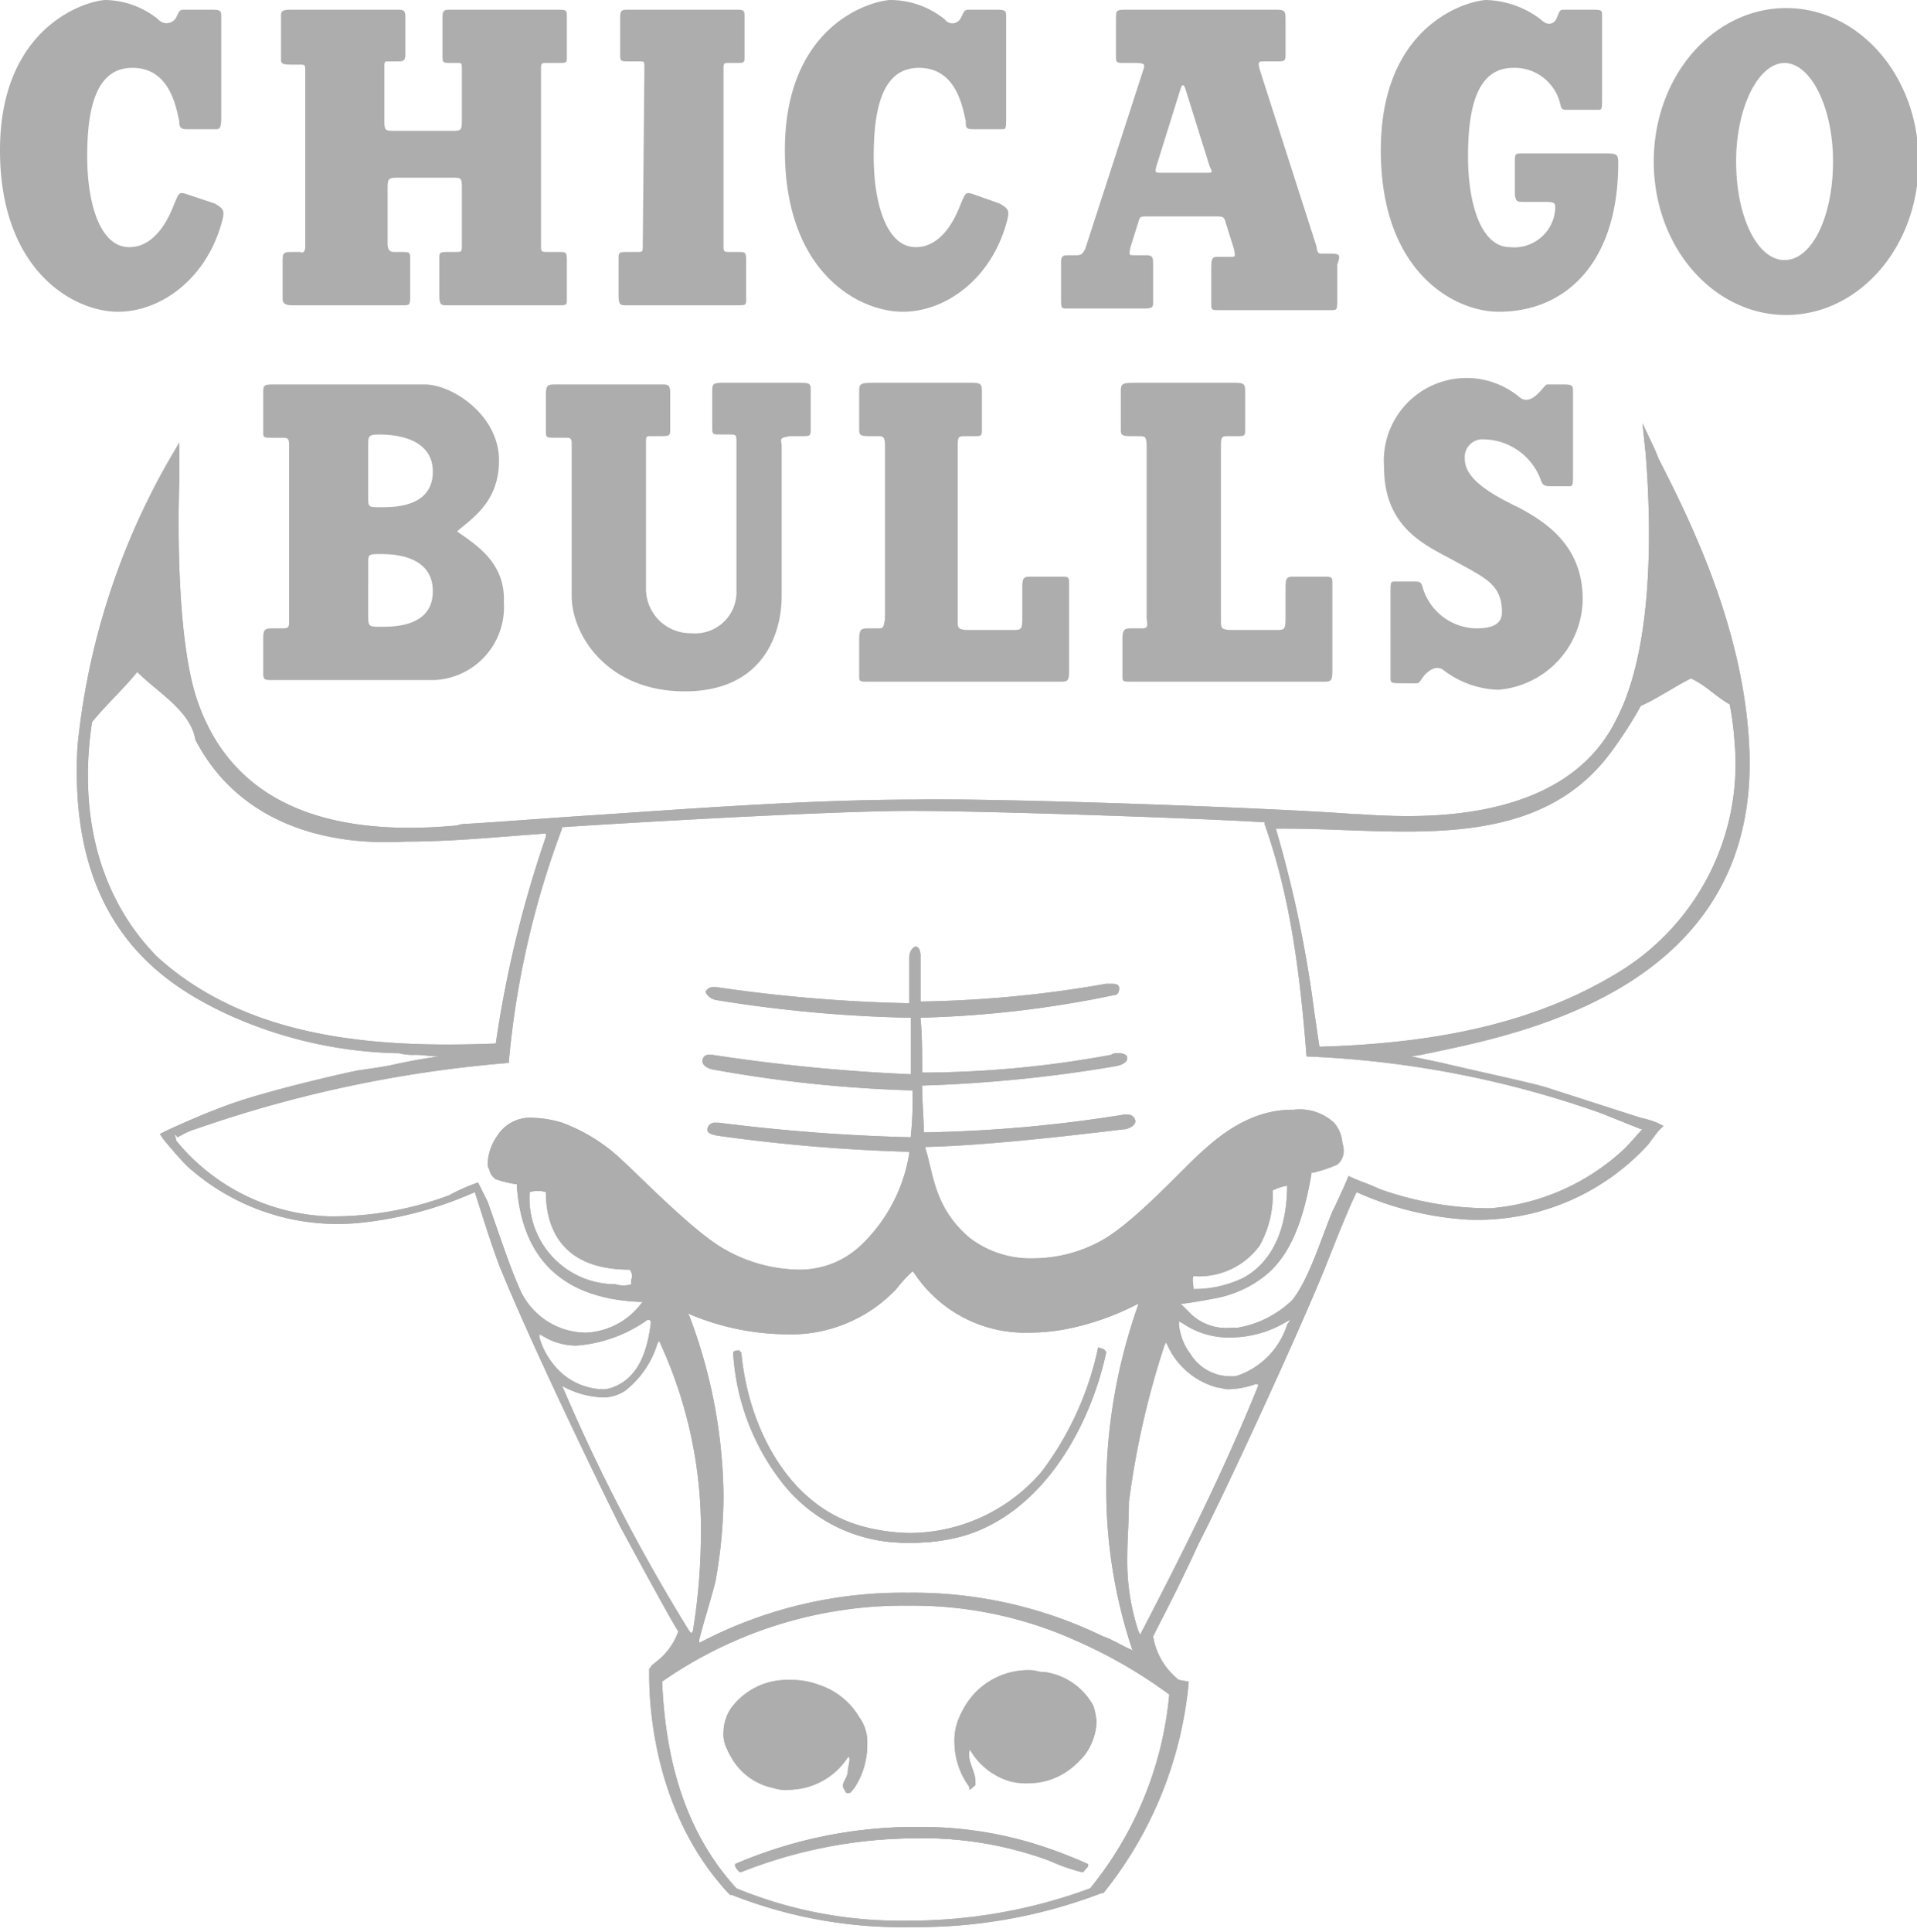 <svg xmlns="http://www.w3.org/2000/svg" xmlns:xlink="http://www.w3.org/1999/xlink" viewBox="0 0 118.7 119.6"><defs><clipPath id="a"><rect width="118.7" height="119.6" fill="none"/></clipPath></defs><g clip-path="url(#a)"><path d="M68,83.4a19.32,19.32,0,0,1-3.5,7.7,10.78,10.78,0,0,1-8.2,3.8,11.85,11.85,0,0,1-3.2-.5c-4.5-1.4-6.8-6.3-7.3-10.8-.2,0-.3,0-.4.1a14.39,14.39,0,0,0,3.2,8.2,9.66,9.66,0,0,0,7.7,3.5,11.24,11.24,0,0,0,3.2-.4c4.9-1.4,7.9-6.7,8.9-11.4,0-.1-.2-.1-.4-.2Zm0,0a19.32,19.32,0,0,1-3.5,7.7,10.78,10.78,0,0,1-8.2,3.8,11.85,11.85,0,0,1-3.2-.5c-4.5-1.4-6.8-6.3-7.3-10.8-.2,0-.3,0-.4.1a14.39,14.39,0,0,0,3.2,8.2,9.66,9.66,0,0,0,7.7,3.5,11.24,11.24,0,0,0,3.2-.4c4.9-1.4,7.9-6.7,8.9-11.4,0-.1-.2-.1-.4-.2Zm0,0a19.32,19.32,0,0,1-3.5,7.7,10.78,10.78,0,0,1-8.2,3.8,11.85,11.85,0,0,1-3.2-.5c-4.5-1.4-6.8-6.3-7.3-10.8-.2,0-.3,0-.4.1a14.39,14.39,0,0,0,3.2,8.2,9.66,9.66,0,0,0,7.7,3.5,11.24,11.24,0,0,0,3.2-.4c4.9-1.4,7.9-6.7,8.9-11.4,0-.1-.2-.1-.4-.2Zm0,0a19.32,19.32,0,0,1-3.5,7.7,10.78,10.78,0,0,1-8.2,3.8,11.85,11.85,0,0,1-3.2-.5c-4.5-1.4-6.8-6.3-7.3-10.8-.2,0-.3,0-.4.1a14.39,14.39,0,0,0,3.2,8.2,9.66,9.66,0,0,0,7.7,3.5,11.24,11.24,0,0,0,3.2-.4c4.9-1.4,7.9-6.7,8.9-11.4,0-.1-.2-.1-.4-.2Zm0,0a19.32,19.32,0,0,1-3.5,7.7,10.78,10.78,0,0,1-8.2,3.8,11.85,11.85,0,0,1-3.2-.5c-4.5-1.4-6.8-6.3-7.3-10.8-.2,0-.3,0-.4.1a14.39,14.39,0,0,0,3.2,8.2,9.66,9.66,0,0,0,7.7,3.5,11.24,11.24,0,0,0,3.2-.4c4.9-1.4,7.9-6.7,8.9-11.4,0-.1-.2-.1-.4-.2Zm0,0a19.32,19.32,0,0,1-3.5,7.7,10.78,10.78,0,0,1-8.2,3.8,11.85,11.85,0,0,1-3.2-.5c-4.5-1.4-6.8-6.3-7.3-10.8-.2,0-.3,0-.4.1a14.39,14.39,0,0,0,3.2,8.2,9.66,9.66,0,0,0,7.7,3.5,11.24,11.24,0,0,0,3.2-.4c4.9-1.4,7.9-6.7,8.9-11.4,0-.1-.2-.1-.4-.2ZM53.1,106.3a4.52,4.52,0,0,0-2.5-2,4.67,4.67,0,0,0-1.7-.3,4.31,4.31,0,0,0-3.6,1.7,2.69,2.69,0,0,0-.5,1.5,2,2,0,0,0,.1.8,4,4,0,0,0,2.9,2.5c.3,0,.6.1.8.1a4.39,4.39,0,0,0,3.7-2l.1-.1.1.1c0,.1.1.2.1.3,0,.3-.1.5-.1.7,0,.4-.3.7-.3.9a.37.37,0,0,0,.1.3h.1q.15,0,.3-.3a5,5,0,0,0,.8-2.6A2.12,2.12,0,0,0,53.1,106.3Zm3.7,6.8a28.18,28.18,0,0,0-11.3,2.3,1.38,1.38,0,0,0,.3.4,29.79,29.79,0,0,1,10.9-2.1,22.62,22.62,0,0,1,8.3,1.4,11.76,11.76,0,0,0,2,.7c.2-.2.2-.3.3-.4A23.82,23.82,0,0,0,56.8,113.1Zm10.8-7.4a4.06,4.06,0,0,0-3.1-2.1c-.2,0-.4-.1-.6-.1a4.55,4.55,0,0,0-4.3,2.5,3.29,3.29,0,0,0-.4,1.7,4.85,4.85,0,0,0,.9,2.7.1.1,0,0,0,.1.1c.1,0,.1,0,.2-.1v-.1c0-.6-.4-1.1-.4-1.7a1.09,1.09,0,0,1,.1-.5l.1-.2.1.2a5.25,5.25,0,0,0,2.5,1.9,4.48,4.48,0,0,0,1.1.1,4.22,4.22,0,0,0,3.3-1.6,3.72,3.72,0,0,0,.7-2A6.89,6.89,0,0,1,67.6,105.7ZM68,83.4a19.32,19.32,0,0,1-3.5,7.7,10.78,10.78,0,0,1-8.2,3.8,11.85,11.85,0,0,1-3.2-.5c-4.5-1.4-6.8-6.3-7.3-10.8-.2,0-.3,0-.4.1a14.39,14.39,0,0,0,3.2,8.2,9.66,9.66,0,0,0,7.7,3.5,11.24,11.24,0,0,0,3.2-.4c4.9-1.4,7.9-6.7,8.9-11.4,0-.1-.2-.1-.4-.2Zm-7.9,27.2a.31.31,0,0,0,.2-.1v-.1c0-.6-.4-1.1-.4-1.7a1.09,1.09,0,0,1,.1-.5l.1-.2.1.2a5.25,5.25,0,0,0,2.5,1.9,4.48,4.48,0,0,0,1.1.1,4.22,4.22,0,0,0,3.3-1.6,3.72,3.72,0,0,0,.7-2,4.4,4.4,0,0,0-.2-1,4.06,4.06,0,0,0-3.1-2.1c-.2,0-.4-.1-.6-.1a4.55,4.55,0,0,0-4.3,2.5,3.29,3.29,0,0,0-.4,1.7,4.85,4.85,0,0,0,.9,2.7C60,110.6,60.1,110.6,60.1,110.6Zm-14.6,4.8a1.38,1.38,0,0,0,.3.4,29.79,29.79,0,0,1,10.9-2.1,22.62,22.62,0,0,1,8.3,1.4,11.76,11.76,0,0,0,2,.7c.2-.2.2-.3.3-.4a24.58,24.58,0,0,0-10.6-2.3A30.29,30.29,0,0,0,45.5,115.4Zm2.5-4.8c.3,0,.6.1.8.1a4.39,4.39,0,0,0,3.7-2l.1-.1.1.1c0,.1.1.2.1.3,0,.3-.1.5-.1.7,0,.4-.3.7-.3.9a.37.37,0,0,0,.1.3h.1q.15,0,.3-.3a5,5,0,0,0,.8-2.6,2.62,2.62,0,0,0-.5-1.7,4.52,4.52,0,0,0-2.5-2A4.67,4.67,0,0,0,49,104a4.31,4.31,0,0,0-3.6,1.7,2.69,2.69,0,0,0-.5,1.5,2,2,0,0,0,.1.8,4.13,4.13,0,0,0,3,2.6ZM68,83.4a19.32,19.32,0,0,1-3.5,7.7,10.78,10.78,0,0,1-8.2,3.8,11.85,11.85,0,0,1-3.2-.5c-4.5-1.4-6.8-6.3-7.3-10.8-.2,0-.3,0-.4.1a14.39,14.39,0,0,0,3.2,8.2,9.66,9.66,0,0,0,7.7,3.5,11.24,11.24,0,0,0,3.2-.4c4.9-1.4,7.9-6.7,8.9-11.4,0-.1-.2-.1-.4-.2ZM108.3,46c-.4-7.2-3.6-13.7-5.6-17.6l-.2-.5-.8-1.7.2,1.9c.2,2.6.8,11.4-1.8,16.4-3.3,6.8-12.9,6.1-16,5.9h-.2c-5.2-.4-22.1-1-27.2-.9-6.8,0-14.4.6-20.5,1-3,.2-5.5.4-7.3.5a1.76,1.76,0,0,0-.6.1c-8.5.8-13.9-1.7-16-7.5C11,40.1,11,33.1,11.1,29.8V27.4l-.7,1.2A44.38,44.38,0,0,0,4.8,46.2c-.6,10.8,5,14.6,9.3,16.6a26.77,26.77,0,0,0,10.5,2.4h.1a3.4,3.4,0,0,0,1,.1c.5,0,1,.1,1.5.1-.8.1-1.9.3-2.8.5s-1.9.3-2.4.4c-1,.2-5.3,1.2-7.6,2-2,.7-4.1,1.7-4.1,1.7l-.4.2.2.3s.8,1,1.5,1.7a13.88,13.88,0,0,0,10.7,3.5,23.28,23.28,0,0,0,7.1-1.9c.3.9.9,2.9,1.5,4.5,1.8,4.5,6,13.2,7.5,16.2,1.3,2.4,2.5,4.6,3.3,6l.3.5a4.11,4.11,0,0,1-1.4,1.9c-.1.1-.3.2-.3.3l-.1.1v.1c0,.8-.2,8.3,4.9,13.8l.1.1h.1a28.67,28.67,0,0,0,11.2,2,31.86,31.86,0,0,0,11.7-2.1h.1l.1-.1a24.36,24.36,0,0,0,5.2-12.9v-.1L73,104a4.31,4.31,0,0,1-1.6-2.7c.4-.8,1.3-2.5,2-4,.4-.8.7-1.5.9-1.9C75.8,92.5,80.2,83,82,78.6c1.1-2.8,1.7-4.2,2-4.8a19.7,19.7,0,0,0,6.8,1.7,14.28,14.28,0,0,0,11.3-4.7c.2-.3.6-.8.6-.8l.3-.3-.4-.2a6.18,6.18,0,0,0-1-.3l-2.8-.9L96,67.4c-.8-.3-4.2-1-6.7-1.6l-1.9-.4.6-.1c5.7-1.2,21.2-3.9,20.3-19.3ZM9.7,59.2c-3.8-3.9-4.8-9.2-4-14.5.9-1.1,1.9-2,2.8-3.1,1.3,1.3,3.3,2.4,3.6,4.2,2.6,5,7.8,6.6,13,6.3,3,0,5.8-.3,8.7-.5v.2a70.27,70.27,0,0,0-3.1,12.8C23.2,64.9,15.3,64.3,9.7,59.2ZM33.4,82.8v-.2l.2.1a3.94,3.94,0,0,0,2.1.6,8.71,8.71,0,0,0,4.4-1.6h.1l.1.1h0v.1c-.2,1.6-.7,3.4-2.4,4a1.7,1.7,0,0,1-.7.1,4,4,0,0,1-2.9-1.5A4.69,4.69,0,0,1,33.4,82.8ZM34.9,86l-.1-.2.2.1a5.55,5.55,0,0,0,2.2.6,2.41,2.41,0,0,0,1.5-.4,5.87,5.87,0,0,0,2-2.9l.1-.2.1.2a27.59,27.59,0,0,1,2.5,11.9,38.08,38.08,0,0,1-.5,5.9h0l-.1.1-.1-.1a112.49,112.49,0,0,1-7.8-15Zm33.6,6.3v.1a31.3,31.3,0,0,0,1.6,9.7l.1.1-.2-.1c-.5-.2-1.1-.6-1.7-.8a26.88,26.88,0,0,0-12.1-2.7,27,27,0,0,0-12.7,3l-.2.1v-.2c.3-1.2.7-2.4,1-3.6a30.52,30.52,0,0,0,.5-5.2,32.28,32.28,0,0,0-2.1-11.2l-.1-.2.2.1a15.8,15.8,0,0,0,5.8,1.2,9,9,0,0,0,6.9-2.8,8.12,8.12,0,0,1,.9-1l.1-.1.1.1a8.23,8.23,0,0,0,7.1,3.7,12.41,12.41,0,0,0,2.7-.3,16.42,16.42,0,0,0,3.9-1.4l.2-.1-.1.3a34.35,34.35,0,0,0-1.9,10.7Zm3.9,12.6h0a22.16,22.16,0,0,1-4.9,12h0a32.35,32.35,0,0,1-11.3,2,26.68,26.68,0,0,1-10.6-2h0c-3.2-3.5-4.4-8-4.6-12.8h0a26.15,26.15,0,0,1,15.3-4.7,24.59,24.59,0,0,1,10.4,2.2A30,30,0,0,1,72.4,104.9Zm5.5-19.1C75.8,91,73.3,96,70.7,101l-.1.2-.1-.2a13.67,13.67,0,0,1-.7-4.5c0-1.2.1-2.3.1-3.5a52.51,52.51,0,0,1,2.2-9.7l.1-.2.1.2a4.71,4.71,0,0,0,3.1,2.6c.2,0,.4.1.6.1a5.08,5.08,0,0,0,1.7-.3h.2v.1ZM79.7,82a4.88,4.88,0,0,1-3.2,3.2h-.4a2.91,2.91,0,0,1-2.4-1.4A3.59,3.59,0,0,1,73,82v-.2l.2.1a5.07,5.07,0,0,0,3,.9,6.82,6.82,0,0,0,3.5-1l.2-.1-.2.3ZM99.1,68.9l2.5,1h.1l-.1.1s-.7.8-1,1.1a13.8,13.8,0,0,1-8.3,3.7H92a20.54,20.54,0,0,1-6.6-1.2c-.6-.3-1.3-.5-1.9-.8-.2.5-.7,1.6-1,2.2-.7,1.7-1.5,4.3-2.5,5.5a6.44,6.44,0,0,1-3.4,1.7h-.4a3.2,3.2,0,0,1-2.4-.8l-.6-.6-.1-.1h.2s.8-.1,1.8-.3A7,7,0,0,0,78.3,79c1.8-1.4,2.5-4,2.9-6.3v-.1h.1a8.8,8.8,0,0,0,1.5-.5,1.09,1.09,0,0,0,.4-.9c0-.2-.1-.5-.1-.6a2.11,2.11,0,0,0-.5-1.1,3.14,3.14,0,0,0-2.5-.8H80c-2.8,0-4.8,1.9-5.7,2.7-1.1,1-4.1,4.3-6.1,5.4A8.77,8.77,0,0,1,64,77.9a6.2,6.2,0,0,1-4-1.3c-2.2-1.9-2.2-4-2.7-5.5V71h.1c4.4-.1,11.3-1,12.3-1.1.4-.1.6-.3.6-.5a.46.46,0,0,0-.5-.4h-.2a86.64,86.64,0,0,1-12.3,1.1h-.1V70c0-.7-.1-1.8-.1-2.7v-.1h.1A87.2,87.2,0,0,0,69.1,66c.5-.1.7-.3.7-.5s-.2-.3-.6-.3a.6.6,0,0,0-.4.1,65.07,65.07,0,0,1-11.6,1.1h-.1v-.1c0-1,0-2.3-.1-3.2V63h.1A66.22,66.22,0,0,0,69,61.6c.2,0,.3-.2.3-.4s-.1-.3-.5-.3h-.3A71.84,71.84,0,0,1,57.1,62H57V59.2c0-.5-.2-.6-.3-.6s-.4.2-.4.7v2.8H56a94.78,94.78,0,0,1-11.7-1h-.1c-.3,0-.5.2-.5.3s.2.4.6.5A84.48,84.48,0,0,0,56.1,63h.3v3.5h-.1a113.88,113.88,0,0,1-12.2-1.2h-.2a.37.37,0,0,0-.4.4c0,.2.2.4.6.5a81.82,81.82,0,0,0,12.3,1.3h.1v.1a20.18,20.18,0,0,1-.1,2.7v.1h-.1a116.2,116.2,0,0,1-11.8-.9h-.2a.46.46,0,0,0-.5.4c0,.2.1.3.6.4a106,106,0,0,0,11.8,1h.1v.1a10,10,0,0,1-3,5.7,5.5,5.5,0,0,1-3.9,1.5,9.54,9.54,0,0,1-4.6-1.3c-1.9-1.1-5.1-4.4-6.2-5.4a10.79,10.79,0,0,0-3.8-2.4,6.72,6.72,0,0,0-1.8-.3,2.39,2.39,0,0,0-2.2,1.1,3.19,3.19,0,0,0-.6,1.7.6.6,0,0,0,.1.4.92.92,0,0,0,.4.6,6.81,6.81,0,0,0,1.2.3H32v.1c.3,4.2,2.5,7,7.7,7.2h.1l-.1.1a4.55,4.55,0,0,1-3.4,1.8h-.1a4.51,4.51,0,0,1-4.1-2.9c-.5-1.1-1.3-3.5-1.9-5.2l-.6-1.2a12.63,12.63,0,0,0-1.8.8,20.58,20.58,0,0,1-7.1,1.3h-.3a12.75,12.75,0,0,1-9.5-4.7v-.1l-.1-.3.2.2h0c.1,0,.1-.1.2-.1a3.92,3.92,0,0,1,.9-.4,77.88,77.88,0,0,1,19.4-4.1,54.83,54.83,0,0,1,3.3-14.5v-.1h.1c3-.2,16.3-1,21.5-1s18.8.5,21.8.7h.1V51c1.3,3.7,2.1,7.8,2.6,14.4a61.84,61.84,0,0,1,18.2,3.5ZM73.9,79A4.64,4.64,0,0,0,78,77.1a6.35,6.35,0,0,0,.8-3.4,3.18,3.18,0,0,1,.9-.3c0,2.3-.7,4.6-2.7,5.7a7,7,0,0,1-3.1.7C73.9,79.5,73.8,79.2,73.9,79Zm-34.8.5a1.62,1.62,0,0,1-1,0,5.31,5.31,0,0,1-5.3-5.7,1.7,1.7,0,0,1,1,0c0,2,.8,4.8,5.2,4.8C39.3,79.1,39,79.1,39.1,79.5ZM81.7,64.8c-.1-.6-.2-1.4-.3-2A73.35,73.35,0,0,0,79,51.3c7.2-.1,16,1.8,20.8-4.8a26.75,26.75,0,0,0,1.8-2.8c1.1-.5,2.1-1.2,3.1-1.7.9.4,1.5,1.1,2.4,1.6a18.1,18.1,0,0,1,.3,2.3,15.09,15.09,0,0,1-7.2,14.3c-5.4,3.3-11.7,4.4-18.5,4.6ZM64.5,91.2A10.78,10.78,0,0,1,56.3,95a11.85,11.85,0,0,1-3.2-.5c-4.5-1.4-6.8-6.3-7.3-10.8-.2,0-.3,0-.4.1A14.39,14.39,0,0,0,48.6,92a9.66,9.66,0,0,0,7.7,3.5,11.24,11.24,0,0,0,3.2-.4c4.9-1.4,7.9-6.7,8.9-11.4a.76.76,0,0,0-.4-.2,20.65,20.65,0,0,1-3.5,7.7Zm-.6,12.4a4.55,4.55,0,0,0-4.3,2.5,3.29,3.29,0,0,0-.4,1.7,4.85,4.85,0,0,0,.9,2.7.1.1,0,0,0,.1.1c.1,0,.1,0,.2-.1v-.1c0-.6-.4-1.1-.4-1.7a1.09,1.09,0,0,1,.1-.5l.1-.2.1.2a5.25,5.25,0,0,0,2.5,1.9,4.48,4.48,0,0,0,1.1.1,4.22,4.22,0,0,0,3.3-1.6,3.72,3.72,0,0,0,.7-2,4.4,4.4,0,0,0-.2-1,4.06,4.06,0,0,0-3.1-2.1A2,2,0,0,1,63.9,103.6ZM45.5,115.4a1.38,1.38,0,0,0,.3.4,29.79,29.79,0,0,1,10.9-2.1,22.62,22.62,0,0,1,8.3,1.4,11.76,11.76,0,0,0,2,.7c.2-.2.2-.3.3-.4a24.58,24.58,0,0,0-10.6-2.3A30.29,30.29,0,0,0,45.5,115.4Zm2.5-4.8c.3,0,.6.1.8.1a4.39,4.39,0,0,0,3.7-2l.1-.1.1.1c0,.1.1.2.1.3,0,.3-.1.5-.1.7,0,.4-.3.7-.3.9a.37.37,0,0,0,.1.3h.1q.15,0,.3-.3a5,5,0,0,0,.8-2.6,2.62,2.62,0,0,0-.5-1.7,4.52,4.52,0,0,0-2.5-2A4.67,4.67,0,0,0,49,104a4.31,4.31,0,0,0-3.6,1.7,2.69,2.69,0,0,0-.5,1.5,2,2,0,0,0,.1.8,4.13,4.13,0,0,0,3,2.6ZM68,83.4a19.32,19.32,0,0,1-3.5,7.7,10.78,10.78,0,0,1-8.2,3.8,11.85,11.85,0,0,1-3.2-.5c-4.5-1.4-6.8-6.3-7.3-10.8-.2,0-.3,0-.4.1a14.39,14.39,0,0,0,3.2,8.2,9.66,9.66,0,0,0,7.7,3.5,11.24,11.24,0,0,0,3.2-.4c4.9-1.4,7.9-6.7,8.9-11.4,0-.1-.2-.1-.4-.2ZM53.1,106.3a4.52,4.52,0,0,0-2.5-2,4.67,4.67,0,0,0-1.7-.3,4.31,4.31,0,0,0-3.6,1.7,2.69,2.69,0,0,0-.5,1.5,2,2,0,0,0,.1.8,4,4,0,0,0,2.9,2.5c.3,0,.6.1.8.1a4.39,4.39,0,0,0,3.7-2l.1-.1.1.1c0,.1.1.2.1.3,0,.3-.1.5-.1.7,0,.4-.3.7-.3.9a.37.37,0,0,0,.1.3h.1q.15,0,.3-.3a5,5,0,0,0,.8-2.6A2.12,2.12,0,0,0,53.1,106.3Zm3.7,6.8a28.18,28.18,0,0,0-11.3,2.3,1.38,1.38,0,0,0,.3.4,29.79,29.79,0,0,1,10.9-2.1,22.62,22.62,0,0,1,8.3,1.4,11.76,11.76,0,0,0,2,.7c.2-.2.2-.3.3-.4A23.82,23.82,0,0,0,56.8,113.1Zm10.8-7.4a4.06,4.06,0,0,0-3.1-2.1c-.2,0-.4-.1-.6-.1a4.55,4.55,0,0,0-4.3,2.5,3.29,3.29,0,0,0-.4,1.7,4.85,4.85,0,0,0,.9,2.7.1.1,0,0,0,.1.1c.1,0,.1,0,.2-.1v-.1c0-.6-.4-1.1-.4-1.7a1.09,1.09,0,0,1,.1-.5l.1-.2.1.2a5.25,5.25,0,0,0,2.5,1.9,4.48,4.48,0,0,0,1.1.1,4.22,4.22,0,0,0,3.3-1.6,3.72,3.72,0,0,0,.7-2A6.89,6.89,0,0,1,67.6,105.7ZM68,83.4a19.32,19.32,0,0,1-3.5,7.7,10.78,10.78,0,0,1-8.2,3.8,11.85,11.85,0,0,1-3.2-.5c-4.5-1.4-6.8-6.3-7.3-10.8-.2,0-.3,0-.4.1a14.39,14.39,0,0,0,3.2,8.2,9.66,9.66,0,0,0,7.7,3.5,11.24,11.24,0,0,0,3.2-.4c4.9-1.4,7.9-6.7,8.9-11.4,0-.1-.2-.1-.4-.2Zm-.4,22.3a4.06,4.06,0,0,0-3.1-2.1c-.2,0-.4-.1-.6-.1a4.55,4.55,0,0,0-4.3,2.5,3.29,3.29,0,0,0-.4,1.7,4.85,4.85,0,0,0,.9,2.7.1.1,0,0,0,.1.1c.1,0,.1,0,.2-.1v-.1c0-.6-.4-1.1-.4-1.7a1.09,1.09,0,0,1,.1-.5l.1-.2.1.2a5.25,5.25,0,0,0,2.5,1.9,4.48,4.48,0,0,0,1.1.1,4.22,4.22,0,0,0,3.3-1.6,3.72,3.72,0,0,0,.7-2A6.89,6.89,0,0,1,67.6,105.7Zm-10.8,7.5a28.18,28.18,0,0,0-11.3,2.3,1.38,1.38,0,0,0,.3.4,29.79,29.79,0,0,1,10.9-2.1,22.62,22.62,0,0,1,8.3,1.4,11.76,11.76,0,0,0,2,.7c.2-.2.2-.3.3-.4A21.35,21.35,0,0,0,56.8,113.2Zm-3.7-6.9a4.52,4.52,0,0,0-2.5-2,4.67,4.67,0,0,0-1.7-.3,4.31,4.31,0,0,0-3.6,1.7,2.69,2.69,0,0,0-.5,1.5,2,2,0,0,0,.1.8,4,4,0,0,0,2.9,2.5c.3,0,.6.1.8.1a4.39,4.39,0,0,0,3.7-2l.1-.1.1.1c0,.1.1.2.1.3,0,.3-.1.5-.1.7,0,.4-.3.7-.3.9a.37.37,0,0,0,.1.3h.1q.15,0,.3-.3a5,5,0,0,0,.8-2.6,2.12,2.12,0,0,0-.4-1.6ZM68,83.5a19.32,19.32,0,0,1-3.5,7.7A10.78,10.78,0,0,1,56.3,95a11.85,11.85,0,0,1-3.2-.5c-4.5-1.4-6.8-6.3-7.3-10.8-.2,0-.3,0-.4.1A14.39,14.39,0,0,0,48.6,92a9.66,9.66,0,0,0,7.7,3.5,11.24,11.24,0,0,0,3.2-.4c4.9-1.4,7.9-6.7,8.9-11.4,0-.2-.2-.2-.4-.2Zm0,0a19.32,19.32,0,0,1-3.5,7.7A10.78,10.78,0,0,1,56.3,95a11.85,11.85,0,0,1-3.2-.5c-4.5-1.4-6.8-6.3-7.3-10.8-.2,0-.3,0-.4.1A14.39,14.39,0,0,0,48.6,92a9.66,9.66,0,0,0,7.7,3.5,11.24,11.24,0,0,0,3.2-.4c4.9-1.4,7.9-6.7,8.9-11.4,0-.2-.2-.2-.4-.2Zm0,0a19.32,19.32,0,0,1-3.5,7.7A10.78,10.78,0,0,1,56.3,95a11.85,11.85,0,0,1-3.2-.5c-4.5-1.4-6.8-6.3-7.3-10.8-.2,0-.3,0-.4.1A14.39,14.39,0,0,0,48.6,92a9.66,9.66,0,0,0,7.7,3.5,11.24,11.24,0,0,0,3.2-.4c4.9-1.4,7.9-6.7,8.9-11.4,0-.2-.2-.2-.4-.2Zm0,0a19.32,19.32,0,0,1-3.5,7.7A10.78,10.78,0,0,1,56.3,95a11.85,11.85,0,0,1-3.2-.5c-4.5-1.4-6.8-6.3-7.3-10.8-.2,0-.3,0-.4.1A14.39,14.39,0,0,0,48.6,92a9.66,9.66,0,0,0,7.7,3.5,11.24,11.24,0,0,0,3.2-.4c4.9-1.4,7.9-6.7,8.9-11.4,0-.2-.2-.2-.4-.2Z" fill="#adadad"/><path d="M68,83.4a19.32,19.32,0,0,1-3.5,7.7,10.78,10.78,0,0,1-8.2,3.8,11.85,11.85,0,0,1-3.2-.5c-4.5-1.4-6.8-6.3-7.3-10.8-.2,0-.3,0-.4.1a14.39,14.39,0,0,0,3.2,8.2,9.66,9.66,0,0,0,7.7,3.5,11.24,11.24,0,0,0,3.2-.4c4.9-1.4,7.9-6.7,8.9-11.4,0-.1-.2-.1-.4-.2Zm0,0a19.32,19.32,0,0,1-3.5,7.7,10.78,10.78,0,0,1-8.2,3.8,11.85,11.85,0,0,1-3.2-.5c-4.5-1.4-6.8-6.3-7.3-10.8-.2,0-.3,0-.4.1a14.39,14.39,0,0,0,3.2,8.2,9.66,9.66,0,0,0,7.7,3.5,11.24,11.24,0,0,0,3.2-.4c4.9-1.4,7.9-6.7,8.9-11.4,0-.1-.2-.1-.4-.2Zm0,0a19.32,19.32,0,0,1-3.5,7.7,10.78,10.78,0,0,1-8.2,3.8,11.85,11.85,0,0,1-3.2-.5c-4.5-1.4-6.8-6.3-7.3-10.8-.2,0-.3,0-.4.1a14.39,14.39,0,0,0,3.2,8.2,9.66,9.66,0,0,0,7.7,3.5,11.24,11.24,0,0,0,3.2-.4c4.9-1.4,7.9-6.7,8.9-11.4,0-.1-.2-.1-.4-.2Zm0,0a19.32,19.32,0,0,1-3.5,7.7,10.78,10.78,0,0,1-8.2,3.8,11.85,11.85,0,0,1-3.2-.5c-4.5-1.4-6.8-6.3-7.3-10.8-.2,0-.3,0-.4.1a14.39,14.39,0,0,0,3.2,8.2,9.66,9.66,0,0,0,7.7,3.5,11.24,11.24,0,0,0,3.2-.4c4.9-1.4,7.9-6.7,8.9-11.4,0-.1-.2-.1-.4-.2Zm0,0a19.32,19.32,0,0,1-3.5,7.7,10.78,10.78,0,0,1-8.2,3.8,11.85,11.85,0,0,1-3.2-.5c-4.5-1.4-6.8-6.3-7.3-10.8-.2,0-.3,0-.4.1a14.39,14.39,0,0,0,3.2,8.2,9.66,9.66,0,0,0,7.7,3.5,11.24,11.24,0,0,0,3.2-.4c4.9-1.4,7.9-6.7,8.9-11.4,0-.1-.2-.1-.4-.2Zm0,0a19.32,19.32,0,0,1-3.5,7.7,10.78,10.78,0,0,1-8.2,3.8,11.85,11.85,0,0,1-3.2-.5c-4.5-1.4-6.8-6.3-7.3-10.8-.2,0-.3,0-.4.1a14.39,14.39,0,0,0,3.2,8.2,9.66,9.66,0,0,0,7.7,3.5,11.24,11.24,0,0,0,3.2-.4c4.9-1.4,7.9-6.7,8.9-11.4,0-.1-.2-.1-.4-.2ZM53.1,106.3a4.52,4.52,0,0,0-2.5-2,4.67,4.67,0,0,0-1.7-.3,4.31,4.31,0,0,0-3.6,1.7,2.69,2.69,0,0,0-.5,1.5,2,2,0,0,0,.1.8,4,4,0,0,0,2.9,2.5c.3,0,.6.1.8.1a4.39,4.39,0,0,0,3.7-2l.1-.1.1.1c0,.1.1.2.1.3,0,.3-.1.5-.1.7,0,.4-.3.7-.3.9a.37.37,0,0,0,.1.3h.1q.15,0,.3-.3a5,5,0,0,0,.8-2.6A2.12,2.12,0,0,0,53.1,106.3Zm3.7,6.8a28.18,28.18,0,0,0-11.3,2.3,1.38,1.38,0,0,0,.3.4,29.79,29.79,0,0,1,10.9-2.1,22.62,22.62,0,0,1,8.3,1.4,11.76,11.76,0,0,0,2,.7c.2-.2.2-.3.3-.4A23.82,23.82,0,0,0,56.8,113.1Zm10.8-7.4a4.06,4.06,0,0,0-3.1-2.1c-.2,0-.4-.1-.6-.1a4.55,4.55,0,0,0-4.3,2.5,3.29,3.29,0,0,0-.4,1.7,4.85,4.85,0,0,0,.9,2.7.1.1,0,0,0,.1.1c.1,0,.1,0,.2-.1v-.1c0-.6-.4-1.1-.4-1.7a1.09,1.09,0,0,1,.1-.5l.1-.2.1.2a5.25,5.25,0,0,0,2.5,1.9,4.48,4.48,0,0,0,1.1.1,4.22,4.22,0,0,0,3.3-1.6,3.72,3.72,0,0,0,.7-2A6.89,6.89,0,0,1,67.6,105.7ZM68,83.4a19.32,19.32,0,0,1-3.5,7.7,10.78,10.78,0,0,1-8.2,3.8,11.85,11.85,0,0,1-3.2-.5c-4.5-1.4-6.8-6.3-7.3-10.8-.2,0-.3,0-.4.1a14.39,14.39,0,0,0,3.2,8.2,9.66,9.66,0,0,0,7.7,3.5,11.24,11.24,0,0,0,3.2-.4c4.9-1.4,7.9-6.7,8.9-11.4,0-.1-.2-.1-.4-.2Zm-7.9,27.2a.31.31,0,0,0,.2-.1v-.1c0-.6-.4-1.1-.4-1.7a1.09,1.09,0,0,1,.1-.5l.1-.2.1.2a5.25,5.25,0,0,0,2.5,1.9,4.48,4.48,0,0,0,1.1.1,4.22,4.22,0,0,0,3.3-1.6,3.72,3.72,0,0,0,.7-2,4.4,4.4,0,0,0-.2-1,4.06,4.06,0,0,0-3.1-2.1c-.2,0-.4-.1-.6-.1a4.55,4.55,0,0,0-4.3,2.5,3.29,3.29,0,0,0-.4,1.7,4.85,4.85,0,0,0,.9,2.7C60,110.6,60.1,110.6,60.1,110.6Zm-14.6,4.8a1.38,1.38,0,0,0,.3.4,29.79,29.79,0,0,1,10.9-2.1,22.62,22.62,0,0,1,8.3,1.4,11.76,11.76,0,0,0,2,.7c.2-.2.2-.3.3-.4a24.58,24.58,0,0,0-10.6-2.3A30.29,30.29,0,0,0,45.5,115.4Zm2.5-4.8c.3,0,.6.1.8.1a4.39,4.39,0,0,0,3.7-2l.1-.1.1.1c0,.1.1.2.1.3,0,.3-.1.5-.1.7,0,.4-.3.7-.3.9a.37.37,0,0,0,.1.3h.1q.15,0,.3-.3a5,5,0,0,0,.8-2.6,2.62,2.62,0,0,0-.5-1.7,4.52,4.52,0,0,0-2.5-2A4.67,4.67,0,0,0,49,104a4.31,4.31,0,0,0-3.6,1.7,2.69,2.69,0,0,0-.5,1.5,2,2,0,0,0,.1.8,4.13,4.13,0,0,0,3,2.6ZM68,83.4a19.32,19.32,0,0,1-3.5,7.7,10.78,10.78,0,0,1-8.2,3.8,11.85,11.85,0,0,1-3.2-.5c-4.5-1.4-6.8-6.3-7.3-10.8-.2,0-.3,0-.4.1a14.39,14.39,0,0,0,3.2,8.2,9.66,9.66,0,0,0,7.7,3.5,11.24,11.24,0,0,0,3.2-.4c4.9-1.4,7.9-6.7,8.9-11.4,0-.1-.2-.1-.4-.2ZM108.3,46c-.4-7.2-3.6-13.7-5.6-17.6l-.2-.5-.8-1.7.2,1.9c.2,2.6.8,11.4-1.8,16.4-3.3,6.8-12.9,6.1-16,5.9h-.2c-5.2-.4-22.1-1-27.2-.9-6.8,0-14.4.6-20.5,1-3,.2-5.5.4-7.3.5a1.76,1.76,0,0,0-.6.1c-8.5.8-13.9-1.7-16-7.5C11,40.1,11,33.1,11.1,29.8V27.4l-.7,1.2A44.38,44.38,0,0,0,4.8,46.2c-.6,10.8,5,14.6,9.3,16.6a26.77,26.77,0,0,0,10.5,2.4h.1a3.4,3.4,0,0,0,1,.1c.5,0,1,.1,1.5.1-.8.1-1.9.3-2.8.5s-1.9.3-2.4.4c-1,.2-5.3,1.2-7.6,2-2,.7-4.1,1.7-4.1,1.7l-.4.2.2.3s.8,1,1.5,1.7a13.88,13.88,0,0,0,10.7,3.5,23.28,23.28,0,0,0,7.1-1.9c.3.9.9,2.9,1.5,4.5,1.8,4.5,6,13.2,7.5,16.2,1.3,2.4,2.5,4.6,3.3,6l.3.5a4.11,4.11,0,0,1-1.4,1.9c-.1.1-.3.2-.3.3l-.1.1v.1c0,.8-.2,8.3,4.9,13.8l.1.1h.1a28.67,28.67,0,0,0,11.2,2,31.86,31.86,0,0,0,11.7-2.1h.1l.1-.1a24.36,24.36,0,0,0,5.2-12.9v-.1L73,104a4.31,4.31,0,0,1-1.6-2.7c.4-.8,1.3-2.5,2-4,.4-.8.7-1.5.9-1.9C75.8,92.5,80.2,83,82,78.6c1.1-2.8,1.7-4.2,2-4.8a19.7,19.7,0,0,0,6.8,1.7,14.28,14.28,0,0,0,11.3-4.7c.2-.3.6-.8.6-.8l.3-.3-.4-.2a6.18,6.18,0,0,0-1-.3l-2.8-.9L96,67.4c-.8-.3-4.2-1-6.7-1.6l-1.9-.4.6-.1c5.7-1.2,21.2-3.9,20.3-19.3ZM9.7,59.2c-3.8-3.9-4.8-9.2-4-14.5.9-1.1,1.9-2,2.8-3.1,1.3,1.3,3.3,2.4,3.6,4.2,2.6,5,7.8,6.6,13,6.3,3,0,5.8-.3,8.7-.5v.2a70.27,70.27,0,0,0-3.1,12.8C23.2,64.9,15.3,64.3,9.7,59.2ZM33.4,82.8v-.2l.2.1a3.94,3.94,0,0,0,2.1.6,8.71,8.71,0,0,0,4.4-1.6h.1l.1.1h0v.1c-.2,1.6-.7,3.4-2.4,4a1.7,1.7,0,0,1-.7.1,4,4,0,0,1-2.9-1.5A4.69,4.69,0,0,1,33.4,82.8ZM34.9,86l-.1-.2.2.1a5.55,5.55,0,0,0,2.2.6,2.41,2.41,0,0,0,1.5-.4,5.87,5.87,0,0,0,2-2.9l.1-.2.1.2a27.59,27.59,0,0,1,2.5,11.9,38.08,38.08,0,0,1-.5,5.9h0l-.1.1-.1-.1a112.49,112.49,0,0,1-7.8-15Zm33.6,6.3v.1a31.3,31.3,0,0,0,1.6,9.7l.1.1-.2-.1c-.5-.2-1.1-.6-1.7-.8a26.88,26.88,0,0,0-12.1-2.7,27,27,0,0,0-12.7,3l-.2.1v-.2c.3-1.2.7-2.4,1-3.6a30.52,30.52,0,0,0,.5-5.2,32.28,32.28,0,0,0-2.1-11.2l-.1-.2.2.1a15.8,15.8,0,0,0,5.8,1.2,9,9,0,0,0,6.9-2.8,8.12,8.12,0,0,1,.9-1l.1-.1.1.1a8.23,8.23,0,0,0,7.1,3.7,12.41,12.41,0,0,0,2.7-.3,16.42,16.42,0,0,0,3.9-1.4l.2-.1-.1.3a34.35,34.35,0,0,0-1.9,10.7Zm3.9,12.6h0a22.16,22.16,0,0,1-4.9,12h0a32.35,32.35,0,0,1-11.3,2,26.68,26.68,0,0,1-10.6-2h0c-3.2-3.5-4.4-8-4.6-12.8h0a26.15,26.15,0,0,1,15.3-4.7,24.59,24.59,0,0,1,10.4,2.2A30,30,0,0,1,72.4,104.9Zm5.5-19.1C75.8,91,73.3,96,70.7,101l-.1.2-.1-.2a13.67,13.67,0,0,1-.7-4.5c0-1.2.1-2.3.1-3.5a52.51,52.51,0,0,1,2.2-9.7l.1-.2.1.2a4.71,4.71,0,0,0,3.1,2.6c.2,0,.4.1.6.1a5.08,5.08,0,0,0,1.7-.3h.2v.1ZM79.7,82a4.88,4.88,0,0,1-3.2,3.2h-.4a2.91,2.91,0,0,1-2.4-1.4A3.59,3.59,0,0,1,73,82v-.2l.2.1a5.07,5.07,0,0,0,3,.9,6.82,6.82,0,0,0,3.5-1l.2-.1-.2.3ZM99.1,68.9l2.5,1h.1l-.1.1s-.7.8-1,1.1a13.8,13.8,0,0,1-8.3,3.7H92a20.54,20.54,0,0,1-6.6-1.2c-.6-.3-1.3-.5-1.9-.8-.2.5-.7,1.6-1,2.2-.7,1.7-1.5,4.3-2.5,5.5a6.44,6.44,0,0,1-3.4,1.7h-.4a3.2,3.2,0,0,1-2.4-.8l-.6-.6-.1-.1h.2s.8-.1,1.8-.3A7,7,0,0,0,78.3,79c1.8-1.4,2.5-4,2.9-6.3v-.1h.1a8.8,8.8,0,0,0,1.5-.5,1.09,1.09,0,0,0,.4-.9c0-.2-.1-.5-.1-.6a2.11,2.11,0,0,0-.5-1.1,3.14,3.14,0,0,0-2.5-.8H80c-2.8,0-4.8,1.9-5.7,2.7-1.1,1-4.1,4.3-6.1,5.4A8.77,8.77,0,0,1,64,77.9a6.2,6.2,0,0,1-4-1.3c-2.2-1.9-2.2-4-2.7-5.5V71h.1c4.4-.1,11.3-1,12.3-1.1.4-.1.6-.3.6-.5a.46.46,0,0,0-.5-.4h-.2a86.64,86.64,0,0,1-12.3,1.1h-.1V70c0-.7-.1-1.8-.1-2.7v-.1h.1A87.2,87.2,0,0,0,69.1,66c.5-.1.7-.3.7-.5s-.2-.3-.6-.3a.6.6,0,0,0-.4.1,65.07,65.07,0,0,1-11.6,1.1h-.1v-.1c0-1,0-2.3-.1-3.2V63h.1A66.22,66.22,0,0,0,69,61.6c.2,0,.3-.2.3-.4s-.1-.3-.5-.3h-.3A71.84,71.84,0,0,1,57.1,62H57V59.2c0-.5-.2-.6-.3-.6s-.4.2-.4.7v2.8H56a94.78,94.78,0,0,1-11.7-1h-.1c-.3,0-.5.2-.5.3s.2.4.6.5A84.48,84.48,0,0,0,56.1,63h.3v3.5h-.1a113.88,113.88,0,0,1-12.2-1.2h-.2a.37.37,0,0,0-.4.4c0,.2.2.4.6.5a81.82,81.82,0,0,0,12.3,1.3h.1v.1a20.18,20.18,0,0,1-.1,2.7v.1h-.1a116.2,116.2,0,0,1-11.8-.9h-.2a.46.46,0,0,0-.5.4c0,.2.1.3.6.4a106,106,0,0,0,11.8,1h.1v.1a10,10,0,0,1-3,5.7,5.5,5.5,0,0,1-3.9,1.5,9.54,9.54,0,0,1-4.6-1.3c-1.9-1.1-5.1-4.4-6.2-5.4a10.79,10.79,0,0,0-3.8-2.4,6.72,6.72,0,0,0-1.8-.3,2.39,2.39,0,0,0-2.2,1.1,3.19,3.19,0,0,0-.6,1.7.6.6,0,0,0,.1.4.92.92,0,0,0,.4.6,6.81,6.81,0,0,0,1.2.3H32v.1c.3,4.2,2.5,7,7.7,7.2h.1l-.1.1a4.55,4.55,0,0,1-3.4,1.8h-.1a4.51,4.51,0,0,1-4.1-2.9c-.5-1.1-1.3-3.5-1.9-5.2l-.6-1.2a12.63,12.63,0,0,0-1.8.8,20.58,20.58,0,0,1-7.1,1.3h-.3a12.75,12.75,0,0,1-9.5-4.7v-.1l-.1-.3.2.2h0c.1,0,.1-.1.2-.1a3.92,3.92,0,0,1,.9-.4,77.88,77.88,0,0,1,19.4-4.1,54.83,54.83,0,0,1,3.3-14.5v-.1h.1c3-.2,16.3-1,21.5-1s18.8.5,21.8.7h.1V51c1.3,3.7,2.1,7.8,2.6,14.4a61.84,61.84,0,0,1,18.2,3.5ZM73.9,79A4.64,4.64,0,0,0,78,77.1a6.35,6.35,0,0,0,.8-3.4,3.18,3.18,0,0,1,.9-.3c0,2.3-.7,4.6-2.7,5.7a7,7,0,0,1-3.1.7C73.9,79.5,73.8,79.2,73.9,79Zm-34.8.5a1.62,1.62,0,0,1-1,0,5.31,5.31,0,0,1-5.3-5.7,1.7,1.7,0,0,1,1,0c0,2,.8,4.8,5.2,4.8C39.3,79.1,39,79.1,39.1,79.5ZM81.7,64.8c-.1-.6-.2-1.4-.3-2A73.35,73.35,0,0,0,79,51.3c7.2-.1,16,1.8,20.8-4.8a26.75,26.75,0,0,0,1.8-2.8c1.1-.5,2.1-1.2,3.1-1.7.9.4,1.5,1.1,2.4,1.6a18.1,18.1,0,0,1,.3,2.3,15.09,15.09,0,0,1-7.2,14.3c-5.4,3.3-11.7,4.4-18.5,4.6ZM64.5,91.2A10.78,10.78,0,0,1,56.3,95a11.85,11.85,0,0,1-3.2-.5c-4.5-1.4-6.8-6.3-7.3-10.8-.2,0-.3,0-.4.1A14.39,14.39,0,0,0,48.6,92a9.66,9.66,0,0,0,7.7,3.5,11.24,11.24,0,0,0,3.2-.4c4.9-1.4,7.9-6.7,8.9-11.4a.76.76,0,0,0-.4-.2,20.65,20.65,0,0,1-3.5,7.7Zm-.6,12.4a4.55,4.55,0,0,0-4.3,2.5,3.29,3.29,0,0,0-.4,1.7,4.85,4.85,0,0,0,.9,2.7.1.1,0,0,0,.1.1c.1,0,.1,0,.2-.1v-.1c0-.6-.4-1.1-.4-1.7a1.09,1.09,0,0,1,.1-.5l.1-.2.1.2a5.25,5.25,0,0,0,2.5,1.9,4.48,4.48,0,0,0,1.1.1,4.22,4.22,0,0,0,3.3-1.6,3.72,3.72,0,0,0,.7-2,4.4,4.4,0,0,0-.2-1,4.06,4.06,0,0,0-3.1-2.1A2,2,0,0,1,63.9,103.6ZM45.5,115.4a1.38,1.38,0,0,0,.3.4,29.79,29.79,0,0,1,10.9-2.1,22.62,22.62,0,0,1,8.3,1.4,11.76,11.76,0,0,0,2,.7c.2-.2.2-.3.3-.4a24.58,24.58,0,0,0-10.6-2.3A30.29,30.29,0,0,0,45.5,115.4Zm2.5-4.8c.3,0,.6.1.8.1a4.39,4.39,0,0,0,3.7-2l.1-.1.1.1c0,.1.1.2.1.3,0,.3-.1.5-.1.7,0,.4-.3.7-.3.9a.37.37,0,0,0,.1.3h.1q.15,0,.3-.3a5,5,0,0,0,.8-2.6,2.62,2.62,0,0,0-.5-1.7,4.52,4.52,0,0,0-2.5-2A4.67,4.67,0,0,0,49,104a4.31,4.31,0,0,0-3.6,1.7,2.69,2.69,0,0,0-.5,1.5,2,2,0,0,0,.1.8,4.13,4.13,0,0,0,3,2.6ZM68,83.4a19.32,19.32,0,0,1-3.5,7.7,10.78,10.78,0,0,1-8.2,3.8,11.85,11.85,0,0,1-3.2-.5c-4.5-1.4-6.8-6.3-7.3-10.8-.2,0-.3,0-.4.1a14.39,14.39,0,0,0,3.2,8.2,9.66,9.66,0,0,0,7.7,3.5,11.24,11.24,0,0,0,3.2-.4c4.9-1.4,7.9-6.7,8.9-11.4,0-.1-.2-.1-.4-.2ZM53.1,106.3a4.52,4.52,0,0,0-2.5-2,4.67,4.67,0,0,0-1.7-.3,4.31,4.31,0,0,0-3.6,1.7,2.69,2.69,0,0,0-.5,1.5,2,2,0,0,0,.1.8,4,4,0,0,0,2.9,2.5c.3,0,.6.1.8.1a4.39,4.39,0,0,0,3.7-2l.1-.1.1.1c0,.1.1.2.1.3,0,.3-.1.5-.1.7,0,.4-.3.7-.3.9a.37.37,0,0,0,.1.3h.1q.15,0,.3-.3a5,5,0,0,0,.8-2.6A2.12,2.12,0,0,0,53.1,106.3Zm3.7,6.8a28.18,28.18,0,0,0-11.3,2.3,1.38,1.38,0,0,0,.3.4,29.79,29.79,0,0,1,10.9-2.1,22.62,22.62,0,0,1,8.3,1.4,11.76,11.76,0,0,0,2,.7c.2-.2.2-.3.3-.4A23.82,23.82,0,0,0,56.8,113.1Zm10.8-7.4a4.06,4.06,0,0,0-3.1-2.1c-.2,0-.4-.1-.6-.1a4.55,4.55,0,0,0-4.3,2.5,3.29,3.29,0,0,0-.4,1.7,4.85,4.85,0,0,0,.9,2.7.1.1,0,0,0,.1.1c.1,0,.1,0,.2-.1v-.1c0-.6-.4-1.1-.4-1.7a1.09,1.09,0,0,1,.1-.5l.1-.2.1.2a5.25,5.25,0,0,0,2.5,1.9,4.48,4.48,0,0,0,1.1.1,4.22,4.22,0,0,0,3.3-1.6,3.72,3.72,0,0,0,.7-2A6.89,6.89,0,0,1,67.6,105.7ZM68,83.4a19.32,19.32,0,0,1-3.5,7.7,10.78,10.78,0,0,1-8.2,3.8,11.85,11.85,0,0,1-3.2-.5c-4.5-1.4-6.8-6.3-7.3-10.8-.2,0-.3,0-.4.1a14.39,14.39,0,0,0,3.2,8.2,9.66,9.66,0,0,0,7.7,3.5,11.24,11.24,0,0,0,3.2-.4c4.9-1.4,7.9-6.7,8.9-11.4,0-.1-.2-.1-.4-.2Zm-.4,22.3a4.06,4.06,0,0,0-3.1-2.1c-.2,0-.4-.1-.6-.1a4.55,4.55,0,0,0-4.3,2.5,3.29,3.29,0,0,0-.4,1.7,4.85,4.85,0,0,0,.9,2.7.1.1,0,0,0,.1.1c.1,0,.1,0,.2-.1v-.1c0-.6-.4-1.1-.4-1.7a1.09,1.09,0,0,1,.1-.5l.1-.2.1.2a5.25,5.25,0,0,0,2.5,1.9,4.48,4.48,0,0,0,1.1.1,4.22,4.22,0,0,0,3.3-1.6,3.72,3.72,0,0,0,.7-2A6.89,6.89,0,0,1,67.6,105.7Zm-10.8,7.5a28.18,28.18,0,0,0-11.3,2.3,1.38,1.38,0,0,0,.3.4,29.79,29.79,0,0,1,10.9-2.1,22.62,22.62,0,0,1,8.3,1.4,11.76,11.76,0,0,0,2,.7c.2-.2.2-.3.3-.4A21.35,21.35,0,0,0,56.8,113.2Zm-3.7-6.9a4.52,4.52,0,0,0-2.5-2,4.67,4.67,0,0,0-1.7-.3,4.31,4.31,0,0,0-3.6,1.7,2.69,2.69,0,0,0-.5,1.5,2,2,0,0,0,.1.8,4,4,0,0,0,2.9,2.5c.3,0,.6.1.8.1a4.39,4.39,0,0,0,3.7-2l.1-.1.1.1c0,.1.1.2.1.3,0,.3-.1.5-.1.7,0,.4-.3.7-.3.9a.37.37,0,0,0,.1.3h.1q.15,0,.3-.3a5,5,0,0,0,.8-2.6,2.12,2.12,0,0,0-.4-1.6ZM68,83.5a19.32,19.32,0,0,1-3.5,7.7A10.78,10.78,0,0,1,56.3,95a11.85,11.85,0,0,1-3.2-.5c-4.5-1.4-6.8-6.3-7.3-10.8-.2,0-.3,0-.4.1A14.39,14.39,0,0,0,48.6,92a9.66,9.66,0,0,0,7.7,3.5,11.24,11.24,0,0,0,3.2-.4c4.9-1.4,7.9-6.7,8.9-11.4,0-.2-.2-.2-.4-.2Zm0,0a19.32,19.32,0,0,1-3.5,7.7A10.78,10.78,0,0,1,56.3,95a11.85,11.85,0,0,1-3.2-.5c-4.5-1.4-6.8-6.3-7.3-10.8-.2,0-.3,0-.4.1A14.39,14.39,0,0,0,48.6,92a9.66,9.66,0,0,0,7.7,3.5,11.24,11.24,0,0,0,3.2-.4c4.9-1.4,7.9-6.7,8.9-11.4,0-.2-.2-.2-.4-.2Zm0,0a19.32,19.32,0,0,1-3.5,7.7A10.78,10.78,0,0,1,56.3,95a11.85,11.85,0,0,1-3.2-.5c-4.5-1.4-6.8-6.3-7.3-10.8-.2,0-.3,0-.4.1A14.39,14.39,0,0,0,48.6,92a9.66,9.66,0,0,0,7.7,3.5,11.24,11.24,0,0,0,3.2-.4c4.9-1.4,7.9-6.7,8.9-11.4,0-.2-.2-.2-.4-.2Zm0,0a19.32,19.32,0,0,1-3.5,7.7A10.78,10.78,0,0,1,56.3,95a11.85,11.85,0,0,1-3.2-.5c-4.5-1.4-6.8-6.3-7.3-10.8-.2,0-.3,0-.4.1A14.39,14.39,0,0,0,48.6,92a9.66,9.66,0,0,0,7.7,3.5,11.24,11.24,0,0,0,3.2-.4c4.9-1.4,7.9-6.7,8.9-11.4,0-.2-.2-.2-.4-.2Z" fill="#adadad"/><path d="M68.5,83.7c-1,4.7-4,10-8.9,11.4a11.7,11.7,0,0,1-3.2.4A9.66,9.66,0,0,1,48.7,92a15.13,15.13,0,0,1-3.2-8.2.6.6,0,0,1,.4-.1c.4,4.5,2.8,9.4,7.3,10.8a11.27,11.27,0,0,0,3.2.5,10.78,10.78,0,0,0,8.2-3.8,20.65,20.65,0,0,0,3.5-7.7.4.4,0,0,1,.4.2ZM45,108.1a2.49,2.49,0,0,1-.1-.8,2.46,2.46,0,0,1,.5-1.5,4.6,4.6,0,0,1,3.6-1.7,5.08,5.08,0,0,1,1.7.3,4.52,4.52,0,0,1,2.5,2,3.37,3.37,0,0,1,.5,1.7,4.7,4.7,0,0,1-.8,2.6c-.1.1-.2.3-.3.3h-.1a.37.37,0,0,1-.1-.3c0-.3.3-.5.3-.9,0-.2.1-.5.1-.7a.37.37,0,0,0-.1-.3l-.1-.1-.1.1a4.39,4.39,0,0,1-3.7,2,2,2,0,0,1-.8-.1A4.59,4.59,0,0,1,45,108.1Zm11.8,5.1a23.8,23.8,0,0,1,10.6,2.3c-.1.2-.2.2-.3.4a15.87,15.87,0,0,1-2-.7,23,23,0,0,0-8.3-1.4,29.79,29.79,0,0,0-10.9,2.1,1.38,1.38,0,0,1-.3-.4A27.69,27.69,0,0,1,56.8,113.2Zm3.2-2.7a4.6,4.6,0,0,1-.9-2.7,3.29,3.29,0,0,1,.4-1.7,4.75,4.75,0,0,1,4.3-2.5,1.27,1.27,0,0,1,.6.1,4.23,4.23,0,0,1,3.1,2.1,3,3,0,0,1,.2,1,3.72,3.72,0,0,1-.7,2,4.22,4.22,0,0,1-3.3,1.6,4.1,4.1,0,0,1-1.1-.1,4.26,4.26,0,0,1-2.5-1.9l-.1-.2-.1.2a.75.75,0,0,0-.1.5c0,.6.4,1.1.4,1.7v.1a.35.35,0,0,1-.2.1c.1-.2,0-.2,0-.3Z" fill="#adadad"/><path d="M67.8,106.7a3.72,3.72,0,0,1-.7,2,4.22,4.22,0,0,1-3.3,1.6,4.1,4.1,0,0,1-1.1-.1,4.26,4.26,0,0,1-2.5-1.9l-.1-.2-.1.2a.75.75,0,0,0-.1.5c0,.6.4,1.1.4,1.7v.1a.35.35,0,0,1-.2.1c-.1,0-.1,0-.1-.1a4.6,4.6,0,0,1-.9-2.7,3.29,3.29,0,0,1,.4-1.7,4.75,4.75,0,0,1,4.3-2.5,1.27,1.27,0,0,1,.6.1,4.23,4.23,0,0,1,3.1,2.1c.2.1.3.4.3.8Zm-14.2,1.4a4.7,4.7,0,0,1-.8,2.6c-.1.1-.2.3-.3.3h-.1a.37.37,0,0,1-.1-.3c0-.3.3-.5.3-.9,0-.2.1-.5.1-.7a.37.37,0,0,0-.1-.3l-.1-.1-.1.1a4.39,4.39,0,0,1-3.7,2,2,2,0,0,1-.8-.1,3.89,3.89,0,0,1-2.9-2.5,2.49,2.49,0,0,1-.1-.8,2.46,2.46,0,0,1,.5-1.5,4.6,4.6,0,0,1,3.6-1.7,5.08,5.08,0,0,1,1.7.3,4.52,4.52,0,0,1,2.5,2A2.73,2.73,0,0,1,53.6,108.1Zm13.8,7.3c-.1.2-.2.2-.3.4a15.87,15.87,0,0,1-2-.7,23,23,0,0,0-8.3-1.4,29.79,29.79,0,0,0-10.9,2.1,1.38,1.38,0,0,1-.3-.4,28.18,28.18,0,0,1,11.3-2.3A26,26,0,0,1,67.4,115.4Zm1.1-31.7c-1,4.7-4,10-8.9,11.4a11.7,11.7,0,0,1-3.2.4A9.66,9.66,0,0,1,48.7,92a15.13,15.13,0,0,1-3.2-8.2.6.6,0,0,1,.4-.1c.4,4.5,2.8,9.4,7.3,10.8a11.27,11.27,0,0,0,3.2.5,10.78,10.78,0,0,0,8.2-3.8,20.65,20.65,0,0,0,3.5-7.7.4.4,0,0,1,.4.2ZM9.8,1.2A5.32,5.32,0,0,0,6.5,0C5.1.1,0,1.8,0,9.3s4.6,10,7.3,10,5.6-2.1,6.5-5.8c.1-.5,0-.6-.5-.9L11.5,12c-.4-.1-.4-.1-.7.6-.2.5-1,2.7-2.8,2.7S5.4,12.6,5.4,9.7s.5-5.5,2.8-5.5,2.7,2.4,2.9,3.3c0,.4.1.5.5.5h1.7c.3,0,.4,0,.4-.8V1c0-.4-.1-.4-.8-.4H11.4c-.3,0-.3.1-.5.5a.68.68,0,0,1-1.1.1ZM82.4,15.7h-.5c-.3,0-.3,0-.4-.5L78,4.3c-.1-.4-.1-.5.2-.5h.7c.7,0,.7,0,.7-.5v-2c0-.6,0-.7-.6-.7H69.9c-.8,0-.8,0-.8.6V3.4c0,.5,0,.5.6.5h.6c.6,0,.6.1.5.4L67.2,15.4c-.1.2-.2.4-.5.4h-.4c-.5,0-.6,0-.6.5v2.1c0,.7,0,.7.4.7h4.7c.6,0,.6-.1.6-.4V16.5c0-.6,0-.7-.5-.7h-.7c-.3,0-.3,0-.2-.5l.5-1.6c.1-.3.1-.3.6-.3h4.2c.4,0,.5,0,.6.4l.5,1.6c.1.5.1.5-.2.5h-.7c-.4,0-.5,0-.5.7v2.2c0,.4,0,.4.6.4h6.8c.4,0,.4,0,.4-.7V16.4c.2-.6.2-.7-.4-.7m-7.8-5H72.1c-.6,0-.6,0-.5-.4l1.5-4.8q.15-.45.3,0l1.5,4.8C75.1,10.7,75.1,10.7,74.6,10.7Zm19.9,1.8h1.2c.6,0,.6.1.6.4a2.54,2.54,0,0,1-2.8,2.4c-1.8,0-2.6-2.7-2.6-5.6s.5-5.5,2.8-5.5a2.9,2.9,0,0,1,2.9,2.2c.1.4.1.4.6.4h1.7c.3,0,.3,0,.3-.8V1c0-.4,0-.4-.8-.4H96.9c-.3,0-.3,0-.5.5-.1.3-.5.6-1,.1A5.84,5.84,0,0,0,92,0c-1.4.1-6.5,1.7-6.5,9.3s4.6,10,7.3,10c4.2,0,7.4-3.1,7.4-9.2,0-.6-.1-.6-.9-.6h-5c-.5,0-.5,0-.5.6v2c.1.4.1.4.7.4M110.6.5c-4.5,0-8.2,4.2-8.2,9.5s3.7,9.5,8.2,9.5,8.2-4.2,8.2-9.5S115.1.5,110.6.5Zm-.1,15.6c-1.7,0-3-2.7-3-6.1s1.4-6.1,3-6.1,3,2.7,3,6.1S112.2,16.1,110.5,16.1Zm-91.6-.8V4.4c0-.4,0-.4-.4-.4H18c-.6,0-.6-.1-.6-.4V1.1c0-.4,0-.5.7-.5h6.4c.5,0,.6,0,.6.5V3.3c0,.5-.1.5-.6.5h-.4c-.3,0-.3,0-.3.4V7.3c0,.8,0,.8.7.8h3.4c.7,0,.7,0,.7-.8v-3c0-.4,0-.4-.3-.4H28c-.6,0-.6,0-.6-.5V1.1c0-.5.1-.5.6-.5h6.4c.7,0,.7,0,.7.5V3.5c0,.4,0,.4-.6.4h-.6c-.4,0-.4,0-.4.4V15.2c0,.4,0,.4.5.4h.6c.5,0,.5,0,.5.7v2.2c0,.4,0,.4-.6.4H27.7c-.4,0-.5,0-.5-.7V16.1c0-.5,0-.5.6-.5h.4c.4,0,.4,0,.4-.5V11.8c0-.8,0-.8-.6-.8H24.6c-.6,0-.6.1-.6.8v3.3c0,.3.1.5.4.5h.4c.6,0,.6,0,.6.5v2.1c0,.7,0,.7-.5.7H18.1c-.4,0-.6-.1-.6-.4V16.3c0-.6,0-.7.5-.7h.6c.1.1.3,0,.3-.3m21-11.1c0-.4,0-.4-.3-.4H39c-.6,0-.6,0-.6-.5V1.1c0-.5.1-.5.6-.5h6.4c.7,0,.7,0,.7.5V3.5c0,.4,0,.4-.6.4h-.3c-.4,0-.4,0-.4.4V15.2c0,.4,0,.4.5.4h.4c.5,0,.5,0,.5.7v2.2c0,.4,0,.4-.6.4H38.8c-.4,0-.5,0-.5-.7V16.1c0-.5,0-.5.6-.5h.5c.4,0,.4,0,.4-.4l.1-11Zm18.6-3A5.39,5.39,0,0,0,55.1,0c-1.4.1-6.5,1.7-6.5,9.3s4.6,10,7.3,10,5.6-2.1,6.5-5.8c.1-.5,0-.6-.5-.9L60.2,12c-.4-.1-.4-.1-.7.6-.2.5-1,2.7-2.8,2.7s-2.6-2.7-2.6-5.6.5-5.5,2.8-5.5,2.7,2.4,2.9,3.3c0,.4,0,.5.5.5H62c.3,0,.3,0,.3-.8V1c0-.4-.1-.4-.8-.4H60c-.3,0-.3.1-.5.5a.58.58,0,0,1-1,.1ZM28.3,32.9c.9-.8,2.6-1.8,2.6-4.4,0-2.8-2.9-4.7-4.6-4.7H17.1c-.8,0-.8,0-.8.6v2.3c0,.4,0,.4.6.4h.6c.4,0,.4.1.4.6V38.5c0,.4-.1.4-.5.4h-.6c-.4,0-.5.1-.5.6v2.2c0,.4.1.4.6.4h10a4.52,4.52,0,0,0,4.3-4.8c.1-2.4-1.6-3.5-2.9-4.4m-5.5-5.3c0-.6,0-.7.7-.7s3.3.1,3.3,2.3-2.4,2.2-3.2,2.2-.8,0-.8-.6Zm0,10.4V34.9c0-.6,0-.6.8-.6s3.2.1,3.2,2.3-2.4,2.2-3.2,2.2S22.8,38.8,22.8,38ZM48.4,27.5v9.4c0,2.4-1.2,5.9-6,5.9s-7-3.5-7-5.9V27.5c0-.4-.1-.4-.4-.4h-.6c-.6,0-.6,0-.6-.5V24.5c0-.7.1-.7.7-.7h6.4c.5,0,.6,0,.6.6v2.1c0,.5,0,.5-.7.5h-.5c-.3,0-.3,0-.3.4v9.1a2.75,2.75,0,0,0,2.8,2.7,2.56,2.56,0,0,0,2.8-2.7V27.4c0-.5,0-.5-.5-.5h-.4c-.6,0-.6,0-.6-.5V24.3c0-.5,0-.6.6-.6h4.7c.8,0,.8,0,.8.6v2.2c0,.5,0,.5-.6.5h-.7c-.5.1-.6.1-.5.5M70.6,38.9H70c-.4,0-.5.1-.5.7v2.2c0,.4,0,.4.6.4H81.9c.5,0,.6,0,.6-.7V36.2c0-.5,0-.5-.6-.5H80.2c-.5,0-.6,0-.6.7v1.9c0,.7-.1.7-.6.7H76.4c-.8,0-.8-.1-.8-.6V27.8c0-.7,0-.8.4-.8h.6c.5,0,.5,0,.5-.5V24.4c0-.6,0-.7-.6-.7H70.2c-.8,0-.8.1-.8.6v2.2c0,.4,0,.5.6.5h.5c.4,0,.5,0,.5.7V38.3c.1.6,0,.6-.4.6M98,37.1a5.69,5.69,0,0,1-5.2,5.6,5.84,5.84,0,0,1-3.4-1.2c-.5-.4-1,.1-1.2.3-.3.4-.3.5-.5.5h-.8c-.8,0-.8,0-.8-.4V36.8c0-.8,0-.8.3-.8h1.1c.4,0,.5,0,.6.4a3.53,3.53,0,0,0,3.3,2.5c.9,0,1.6-.2,1.6-1,0-1.7-1-2.1-2.8-3.1s-4.5-2-4.5-5.9a5.12,5.12,0,0,1,8.4-4.3c.5.4,1-.1,1.2-.3s.4-.5.5-.5h.8c.7,0,.8,0,.8.4v5.1c0,.8,0,.8-.3.8H96c-.4,0-.5-.1-.6-.4a3.82,3.82,0,0,0-3.5-2.5,1.1,1.1,0,0,0-1.2,1.2c0,1.1,1.2,2,3.3,3,1.9,1,4,2.5,4,5.7M54.3,38.9h-.6c-.4,0-.5.1-.5.7v2.2c0,.4,0,.4.6.4H65.6c.5,0,.6,0,.6-.7V36.2c0-.5,0-.5-.6-.5H63.9c-.5,0-.6,0-.6.7v1.9c0,.7-.1.7-.6.7H60.1c-.8,0-.8-.1-.8-.6V27.8c0-.7,0-.8.4-.8h.6c.5,0,.5,0,.5-.5V24.4c0-.6,0-.7-.6-.7H54c-.8,0-.8.1-.8.6v2.2c0,.4,0,.5.6.5h.5c.4,0,.5,0,.5.7V38.3c-.1.6-.1.6-.5.6" fill="#adadad"/></g></svg>